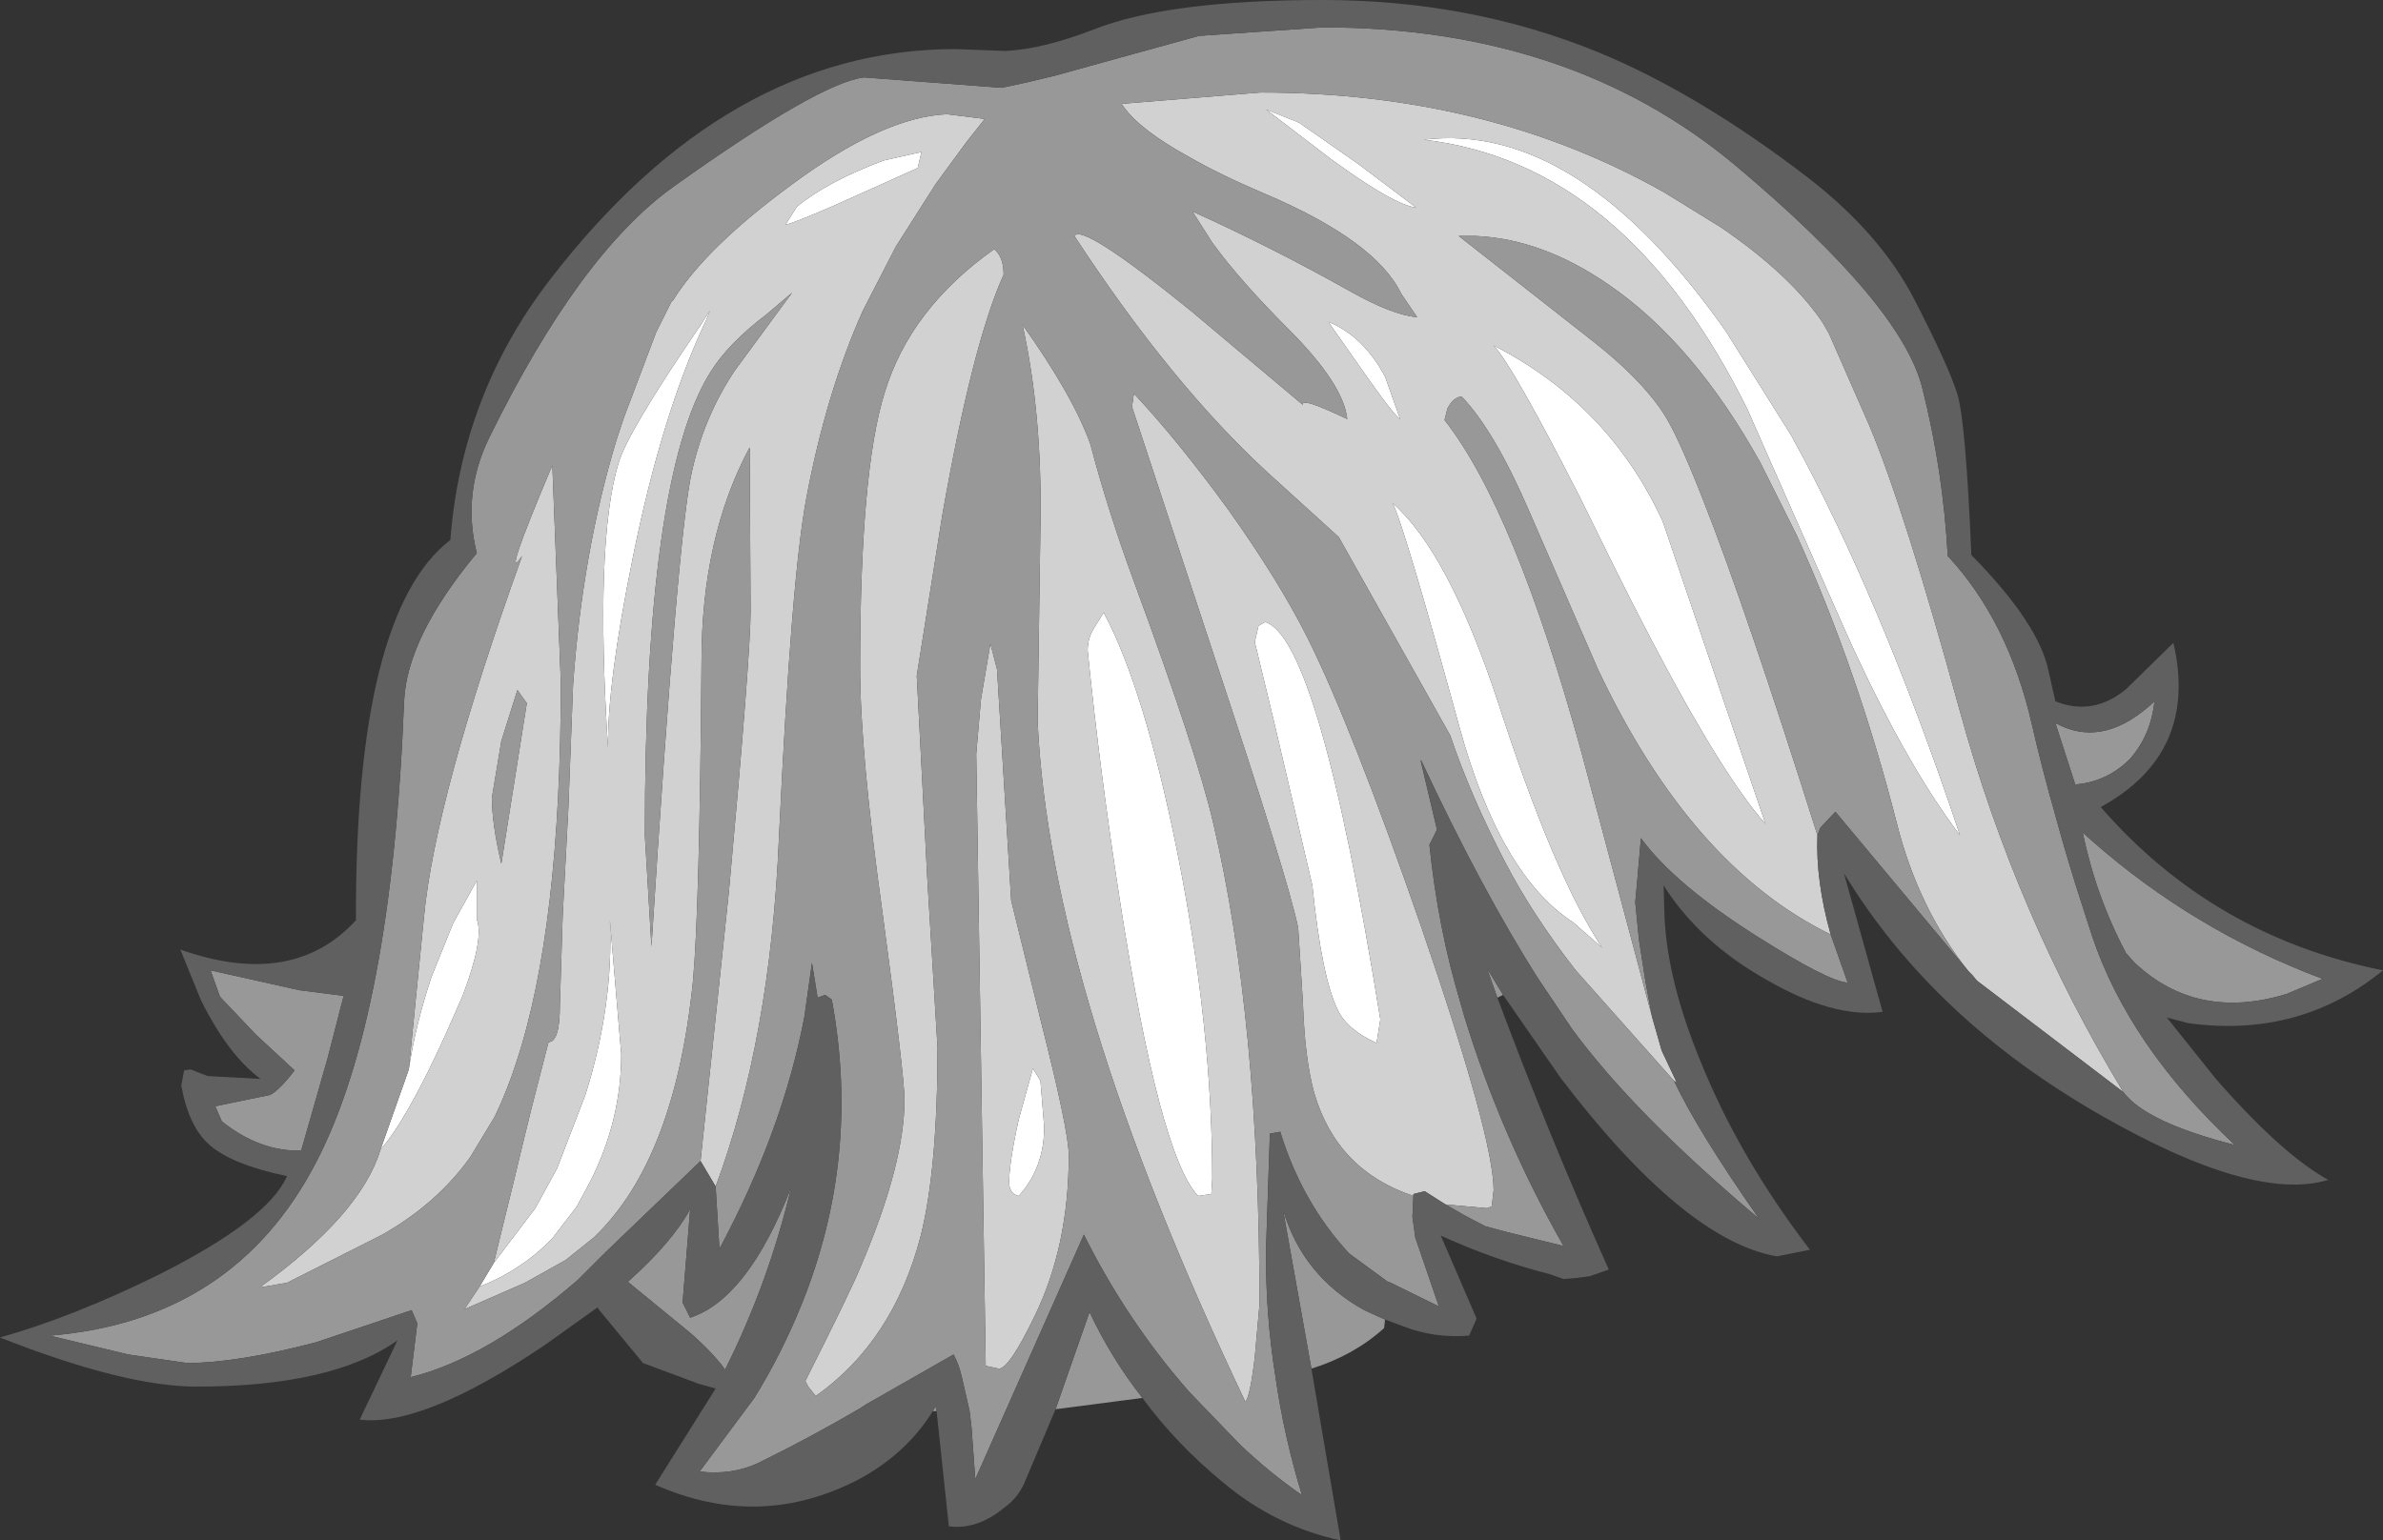 <?xml version="1.0" encoding="UTF-8" standalone="no"?>
<svg xmlns:ffdec="https://www.free-decompiler.com/flash" xmlns:xlink="http://www.w3.org/1999/xlink" ffdec:objectType="shape" height="81.6px" width="126.2px" xmlns="http://www.w3.org/2000/svg">
  <rect width="100%" height="100%" fill="#333333" stroke="none"/>
  <g transform="matrix(1.0, 0.0, 0.0, 1.0, 54.95, 46.35)">
    <path d="M-29.55 21.8 L-28.8 20.55 -26.6 17.65 -25.45 15.55 -23.95 11.65 Q-22.45 6.9 -22.65 2.4 L-22.05 9.5 Q-22.05 13.0 -23.7 16.25 L-24.4 17.55 -25.7 19.25 Q-27.35 20.95 -29.55 21.8 M17.15 -26.8 L15.4 -29.3 Q17.25 -28.55 18.4 -26.4 L19.2 -24.15 Q18.9 -24.3 17.15 -26.8 M12.1 -40.55 L13.85 -39.85 17.0 -37.65 20.05 -35.35 Q18.85 -35.5 15.5 -37.95 L12.1 -40.55 M20.45 -38.95 Q28.6 -39.95 36.45 -28.8 L39.9 -23.3 Q44.6 -14.8 48.85 -2.1 45.85 -6.05 42.7 -13.1 L38.7 -22.15 37.6 -24.65 Q31.15 -37.7 20.45 -38.95 M11.7 -13.2 L12.05 -13.4 Q14.9 -12.55 18.15 7.65 L17.95 8.9 Q16.4 8.2 15.9 7.15 15.05 5.45 14.55 0.55 L12.55 -8.0 11.5 -12.35 11.7 -13.2 M18.8 -19.7 Q21.75 -17.1 24.35 -9.25 27.35 0.05 29.9 3.85 L28.35 2.5 Q24.5 0.0 22.35 -7.8 19.4 -18.55 18.8 -19.7 M33.05 -18.85 L33.15 -18.6 38.55 -2.7 Q35.8 -5.8 30.9 -15.6 L30.5 -16.4 28.7 -20.05 Q25.15 -27.0 24.15 -28.05 30.2 -24.95 33.05 -18.85 M3.0 -13.1 L3.5 -13.9 Q5.65 -9.9 7.4 -1.2 9.25 8.05 9.25 16.1 L9.2 16.9 8.5 17.0 Q6.45 14.85 4.35 1.3 3.3 -5.45 2.65 -11.9 2.65 -12.55 3.0 -13.1 M0.15 10.9 L0.35 13.35 Q0.35 15.5 -1.0 17.0 -1.45 16.9 -1.5 16.4 -1.55 15.45 -1.0 12.95 L-0.25 10.25 0.15 10.9 M-17.9 -29.05 L-17.35 -29.9 -17.55 -29.4 Q-19.9 -24.45 -21.45 -16.75 -22.8 -10.1 -22.75 -6.7 -23.45 -17.65 -22.2 -21.8 -21.7 -23.5 -17.9 -29.05 M-8.15 -37.85 L-6.15 -38.3 -6.35 -37.45 -9.8 -35.9 -10.8 -35.45 Q-13.0 -34.5 -13.35 -34.45 L-12.75 -35.4 Q-11.1 -36.75 -8.15 -37.85 M-34.8 14.55 L-33.3 10.3 Q-32.95 7.95 -32.1 5.4 L-30.95 2.55 -29.7 0.3 -29.7 2.35 Q-29.3 3.35 -30.45 6.4 L-31.4 8.55 Q-33.4 12.95 -34.8 14.55" fill="#ffffff" fill-rule="evenodd" stroke="none"/>
    <path d="M33.7 10.9 L28.5 5.05 Q26.2 2.1 24.75 -0.7 22.95 -4.15 21.85 -7.4 L15.95 -17.9 12.15 -21.35 Q7.05 -26.05 1.95 -33.85 2.35 -34.55 8.1 -29.9 L14.05 -24.9 Q13.9 -25.35 16.4 -24.15 16.2 -26.0 13.3 -28.9 10.7 -31.5 9.25 -33.5 L8.2 -35.15 Q12.4 -33.25 16.5 -30.95 18.8 -29.65 20.1 -29.55 L19.25 -30.8 Q17.9 -33.6 12.0 -36.1 9.65 -37.1 8.0 -38.05 5.45 -39.45 4.55 -40.7 L4.45 -40.85 11.8 -41.45 Q23.85 -41.45 33.2 -36.15 L36.2 -34.3 Q39.85 -31.8 41.55 -29.3 L41.9 -28.7 44.05 -23.8 Q45.9 -19.4 48.85 -8.65 51.8 2.1 57.5 11.5 L49.75 5.6 49.5 5.3 49.3 5.1 Q46.65 1.8 45.5 -2.75 43.45 -10.8 40.2 -18.0 L38.3 -21.8 Q34.75 -28.2 30.2 -31.3 26.7 -33.7 23.2 -33.85 L22.3 -33.85 29.25 -28.4 Q31.9 -26.35 33.15 -24.45 33.9 -23.3 35.25 -19.85 37.5 -14.15 41.3 -2.1 41.2 0.3 42.0 3.15 34.6 -0.45 29.65 -10.95 L29.5 -11.3 26.0 -19.35 Q24.15 -23.6 22.45 -25.35 22.0 -25.3 21.7 -24.7 L21.55 -24.1 Q25.25 -19.4 28.8 -6.5 L31.55 3.8 32.55 7.55 33.05 9.3 33.85 11.0 33.7 10.9 M-17.85 15.15 L-16.35 0.9 Q-15.2 -11.65 -15.2 -14.0 L-15.25 -22.65 Q-17.8 -17.9 -17.8 -11.3 -17.9 1.75 -18.25 5.6 -19.2 15.05 -23.45 19.15 L-23.5 19.2 -25.0 20.4 -27.15 21.6 -30.35 23.0 -29.55 21.8 Q-27.35 20.95 -25.7 19.25 L-24.4 17.55 -23.7 16.25 Q-22.05 13.0 -22.05 9.5 L-22.65 2.4 Q-22.45 6.9 -23.95 11.65 L-25.45 15.55 -26.6 17.65 -28.8 20.55 -27.6 15.65 -27.35 14.6 -26.8 12.35 -25.9 8.85 Q-25.3 8.85 -25.3 6.9 L-25.15 2.15 -24.85 -3.55 -24.6 -10.1 Q-24.1 -17.1 -22.3 -23.05 L-21.9 -24.25 -20.2 -28.75 -19.4 -30.35 -19.3 -30.45 Q-17.55 -33.25 -13.05 -36.55 -8.2 -40.15 -4.8 -40.3 L-2.8 -40.05 -3.75 -38.85 -5.4 -36.6 -7.5 -33.3 -9.25 -29.9 Q-11.2 -25.55 -12.25 -19.95 -13.05 -15.7 -13.7 -1.95 -14.15 8.7 -17.05 16.5 L-17.85 15.15 M19.9 17.0 Q15.85 15.65 14.65 11.55 14.15 9.75 14.05 6.75 L13.8 2.8 Q13.25 0.15 9.4 -11.45 L5.0 -24.8 5.1 -25.5 Q7.4 -23.05 10.1 -19.35 12.8 -15.55 14.3 -12.55 16.6 -7.95 20.3 2.7 24.15 13.9 24.15 16.7 L24.05 17.55 23.8 17.65 21.6 17.45 20.5 16.75 19.9 16.9 19.9 17.0 M20.45 -38.95 Q31.15 -37.7 37.6 -24.65 L38.7 -22.15 42.7 -13.1 Q45.85 -6.05 48.85 -2.1 44.6 -14.8 39.9 -23.3 L36.45 -28.8 Q28.6 -39.95 20.45 -38.95 M12.1 -40.55 L15.5 -37.95 Q18.85 -35.5 20.05 -35.35 L17.0 -37.65 13.85 -39.85 12.1 -40.55 M17.15 -26.8 Q18.9 -24.3 19.2 -24.15 L18.4 -26.4 Q17.25 -28.55 15.4 -29.3 L17.15 -26.8 M11.7 -13.2 L11.5 -12.35 12.55 -8.0 14.55 0.55 Q15.05 5.45 15.9 7.15 16.4 8.2 17.95 8.9 L18.15 7.65 Q14.9 -12.55 12.05 -13.4 L11.7 -13.2 M2.8 -22.8 Q3.75 -19.2 5.1 -15.55 8.45 -6.45 9.3 -2.75 11.75 7.7 11.75 22.75 L11.5 25.55 Q11.25 27.65 11.0 27.9 0.65 6.15 0.0 -8.15 L0.15 -18.55 Q0.25 -24.4 -0.8 -29.15 1.9 -25.35 2.8 -22.8 M3.0 -13.1 Q2.65 -12.55 2.65 -11.9 3.3 -5.45 4.35 1.3 6.45 14.85 8.5 17.0 L9.2 16.9 9.25 16.1 Q9.25 8.05 7.4 -1.2 5.65 -9.9 3.5 -13.9 L3.0 -13.1 M33.05 -18.85 Q30.2 -24.95 24.15 -28.05 25.15 -27.0 28.7 -20.05 L30.5 -16.4 30.9 -15.6 Q35.8 -5.8 38.55 -2.7 L33.15 -18.6 33.05 -18.85 M18.8 -19.7 Q19.4 -18.55 22.35 -7.8 24.5 0.0 28.35 2.5 L29.9 3.85 Q27.35 0.05 24.35 -9.25 21.75 -17.1 18.8 -19.7 M0.15 7.65 Q1.65 13.55 1.65 14.85 1.65 19.65 -0.15 23.35 -1.5 26.15 -2.05 26.15 L-2.75 26.0 -2.75 25.8 -3.25 -6.4 -3.0 -9.3 -2.5 -12.25 -2.15 -10.9 -1.4 1.35 0.15 7.65 M0.15 10.9 L-0.25 10.25 -1.0 12.95 Q-1.55 15.45 -1.5 16.4 -1.45 16.9 -1.0 17.0 0.35 15.5 0.35 13.35 L0.15 10.9 M-8.15 -37.85 Q-11.1 -36.75 -12.75 -35.4 L-13.35 -34.45 Q-13.0 -34.5 -10.8 -35.45 L-9.8 -35.9 -6.35 -37.45 -6.15 -38.3 -8.15 -37.85 M-17.9 -29.05 Q-21.7 -23.5 -22.2 -21.8 -23.45 -17.65 -22.75 -6.7 -22.8 -10.1 -21.45 -16.75 -19.9 -24.45 -17.55 -29.4 L-17.35 -29.9 -17.9 -29.05 M-14.35 -29.7 Q-16.4 -28.15 -17.35 -26.6 -20.8 -21.05 -20.8 -2.1 L-20.45 3.8 Q-19.05 -18.25 -18.3 -21.4 -17.65 -24.3 -16.05 -26.7 L-13.0 -30.85 -14.35 -29.7 M-2.3 -33.15 Q-1.8 -32.75 -1.8 -31.8 -3.45 -28.15 -5.05 -19.05 L-6.4 -10.55 -5.85 0.05 -5.3 9.15 Q-5.3 15.6 -6.2 19.15 -7.65 24.7 -11.75 27.6 L-12.15 27.1 -12.3 26.8 Q-9.85 21.95 -9.35 20.7 -7.05 15.3 -7.05 11.9 -7.05 10.65 -8.2 2.1 -9.4 -6.5 -9.4 -11.0 -9.4 -21.4 -8.1 -25.55 -6.75 -30.0 -2.3 -33.15 M-33.3 10.3 L-32.5 2.25 Q-31.9 -4.1 -27.3 -16.9 -28.45 -15.2 -25.7 -21.7 L-25.25 -10.2 Q-25.25 2.75 -27.6 9.9 -28.1 11.45 -28.75 12.8 L-30.05 14.95 Q-31.8 17.4 -34.7 19.05 L-39.75 21.6 -41.2 21.85 Q-35.85 18.0 -34.8 14.55 -33.4 12.95 -31.4 8.55 L-30.45 6.4 Q-29.3 3.35 -29.7 2.35 L-29.7 0.3 -30.95 2.55 -32.1 5.4 Q-32.95 7.95 -33.3 10.3 M-28.4 -7.1 L-28.9 -4.1 Q-28.9 -2.7 -28.4 -0.6 L-27.05 -9.1 -27.55 -9.8 -28.4 -7.1" fill="#d1d1d1" fill-rule="evenodd" stroke="none"/>
    <path d="M57.5 11.5 Q51.8 2.1 48.85 -8.65 45.9 -19.4 44.05 -23.8 L41.9 -28.7 41.55 -29.3 Q39.85 -31.8 36.2 -34.3 L33.2 -36.15 Q23.85 -41.45 11.8 -41.45 L4.45 -40.85 4.55 -40.7 Q5.45 -39.45 8.0 -38.05 9.65 -37.1 12.0 -36.1 17.9 -33.6 19.25 -30.8 L20.1 -29.55 Q18.8 -29.65 16.5 -30.95 12.4 -33.25 8.2 -35.15 L9.25 -33.5 Q10.7 -31.5 13.3 -28.9 16.2 -26.0 16.4 -24.15 13.9 -25.35 14.05 -24.9 L8.1 -29.9 Q2.35 -34.55 1.95 -33.85 7.05 -26.05 12.15 -21.35 L15.95 -17.9 21.85 -7.4 Q22.95 -4.15 24.75 -0.7 26.2 2.1 28.5 5.05 L33.7 10.9 Q34.95 13.55 38.2 18.2 31.6 12.65 28.3 8.15 L26.55 5.55 Q23.55 0.85 20.3 -6.1 L20.3 -6.0 21.15 -2.4 20.75 -1.6 Q21.2 2.8 22.4 6.8 L22.6 7.5 Q24.55 13.85 27.85 19.65 L24.8 18.9 23.7 18.6 22.65 18.05 21.6 17.45 23.8 17.65 24.05 17.55 24.15 16.7 Q24.15 13.9 20.3 2.7 16.6 -7.95 14.3 -12.55 12.8 -15.55 10.1 -19.35 7.4 -23.05 5.1 -25.5 L5.0 -24.8 9.4 -11.45 Q13.25 0.15 13.8 2.8 L14.05 6.75 Q14.15 9.75 14.65 11.55 15.85 15.65 19.9 17.0 L19.85 18.1 20.0 19.2 21.25 22.85 18.6 21.55 18.55 21.55 16.5 20.05 Q14.0 17.35 12.85 13.6 L12.3 13.7 12.1 19.7 Q12.05 23.2 12.6 26.6 13.05 29.75 14.0 32.85 12.2 31.6 10.65 30.1 L8.05 27.4 Q4.75 23.65 2.45 19.05 L-3.3 32.0 -3.5 29.25 -3.6 28.4 -4.0 26.65 Q-4.15 25.95 -4.45 25.4 L-9.1 28.05 -9.4 28.25 Q-12.05 29.8 -14.8 31.15 -16.2 31.8 -17.9 31.6 L-15.0 27.7 Q-13.55 25.35 -12.5 22.75 -9.35 14.95 -10.9 6.6 L-11.25 6.35 -11.65 6.5 -11.95 4.65 -12.35 7.5 Q-13.5 13.55 -16.85 19.8 L-17.05 16.5 Q-14.15 8.7 -13.7 -1.95 -13.05 -15.7 -12.25 -19.95 -11.2 -25.55 -9.25 -29.9 L-7.5 -33.3 -5.4 -36.6 -3.75 -38.85 -2.8 -40.05 -4.8 -40.3 Q-8.2 -40.15 -13.05 -36.55 -17.55 -33.25 -19.3 -30.45 L-19.4 -30.35 -20.2 -28.75 -21.9 -24.25 -22.3 -23.05 Q-24.1 -17.1 -24.6 -10.1 L-24.85 -3.55 -25.15 2.15 -25.3 6.9 Q-25.3 8.85 -25.9 8.85 L-26.8 12.35 -27.35 14.6 -27.6 15.65 -28.8 20.55 -29.55 21.8 -30.35 23.0 -27.15 21.6 -25.0 20.4 -23.5 19.2 -23.45 19.15 Q-19.2 15.05 -18.25 5.6 -17.9 1.75 -17.8 -11.3 -17.8 -17.9 -15.25 -22.65 L-15.2 -14.0 Q-15.2 -11.65 -16.35 0.9 L-17.85 15.15 -22.9 20.0 -24.1 21.2 -24.35 21.45 Q-29.15 25.6 -33.2 26.6 L-32.85 23.75 -33.15 23.05 -38.2 24.75 Q-42.4 25.85 -45.05 25.85 L-48.15 25.4 -52.3 24.4 Q-42.55 23.6 -38.2 15.2 -34.2 7.5 -33.55 -9.2 -33.4 -12.6 -29.7 -17.05 -30.5 -20.25 -29.0 -23.25 -24.25 -32.9 -19.3 -36.45 -11.6 -41.95 -9.2 -42.25 L-1.9 -41.7 -0.5 -42.0 0.95 -42.35 4.2 -43.25 8.55 -44.45 15.1 -44.9 Q28.25 -44.9 37.0 -37.55 45.75 -30.2 46.85 -25.8 47.95 -21.45 48.2 -16.9 51.4 -13.45 52.65 -8.0 53.2 -5.6 53.9 -3.15 54.55 -0.75 55.35 1.7 L55.85 3.25 Q57.8 9.05 63.4 14.3 58.7 13.1 57.5 11.5 M32.55 7.55 L31.55 3.8 28.8 -6.5 Q25.25 -19.4 21.55 -24.1 L21.7 -24.7 Q22.0 -25.3 22.45 -25.35 24.15 -23.6 26.0 -19.35 L29.5 -11.3 29.65 -10.95 Q34.6 -0.45 42.0 3.15 L42.9 5.7 Q41.9 5.65 38.1 3.25 33.75 0.5 31.95 -1.95 L31.75 0.35 31.65 1.45 31.85 3.45 32.2 5.7 32.55 7.55 M41.3 -2.1 Q37.5 -14.15 35.25 -19.85 33.9 -23.3 33.15 -24.45 31.9 -26.35 29.25 -28.4 L22.3 -33.85 23.2 -33.85 Q26.7 -33.7 30.2 -31.3 34.75 -28.2 38.3 -21.8 L40.2 -18.0 Q43.45 -10.8 45.5 -2.75 46.65 1.8 49.3 5.1 L42.25 -3.35 41.45 -2.5 41.3 -2.1 M-5.55 28.4 L-5.4 28.15 -5.35 28.4 -5.55 28.4 M0.95 28.3 L2.75 23.15 Q3.9 25.6 5.55 27.7 L0.95 28.3 M14.5 26.15 L13.0 17.75 Q14.05 21.25 17.3 23.05 L18.4 23.55 18.35 24.0 Q16.75 25.45 14.5 26.15 M24.35 6.5 L23.8 4.95 24.65 6.35 24.35 6.5 M2.8 -22.8 Q1.9 -25.35 -0.8 -29.15 0.25 -24.4 0.15 -18.55 L0.0 -8.15 Q0.65 6.15 11.0 27.9 11.25 27.65 11.5 25.55 L11.75 22.75 Q11.75 7.7 9.3 -2.75 8.45 -6.45 5.1 -15.55 3.75 -19.2 2.8 -22.8 M55.35 -2.25 L55.85 -1.8 Q61.25 2.95 68.05 5.5 L66.15 6.3 Q61.4 7.75 58.1 4.65 L57.65 4.15 Q56.05 1.15 55.35 -2.25 M53.9 -8.05 L54.2 -7.9 Q56.6 -6.8 59.15 -9.2 58.95 -7.4 57.85 -6.15 56.65 -4.95 55.0 -4.8 L54.95 -4.8 53.9 -8.05 M0.15 7.65 L-1.4 1.35 -2.15 -10.9 -2.5 -12.25 -3.0 -9.3 -3.25 -6.4 -2.75 25.8 -2.75 26.0 -2.05 26.15 Q-1.5 26.15 -0.15 23.35 1.65 19.65 1.65 14.85 1.65 13.55 0.15 7.65 M-14.35 -29.7 L-13.0 -30.85 -16.05 -26.7 Q-17.65 -24.3 -18.3 -21.4 -19.05 -18.25 -20.45 3.8 L-20.8 -2.1 Q-20.8 -21.05 -17.35 -26.6 -16.4 -28.15 -14.35 -29.7 M-2.3 -33.15 Q-6.75 -30.0 -8.1 -25.55 -9.4 -21.4 -9.4 -11.0 -9.4 -6.5 -8.2 2.1 -7.05 10.65 -7.05 11.9 -7.05 15.3 -9.35 20.7 -9.85 21.95 -12.3 26.8 L-12.15 27.1 -11.75 27.6 Q-7.65 24.7 -6.2 19.15 -5.3 15.6 -5.3 9.15 L-5.85 0.05 -6.4 -10.55 -5.05 -19.05 Q-3.45 -28.15 -1.8 -31.8 -1.8 -32.75 -2.3 -33.15 M-34.8 14.55 Q-35.85 18.0 -41.2 21.85 L-39.75 21.6 -34.7 19.05 Q-31.8 17.4 -30.05 14.95 L-28.75 12.8 Q-28.1 11.45 -27.6 9.9 -25.25 2.75 -25.25 -10.2 L-25.7 -21.7 Q-28.45 -15.2 -27.3 -16.9 -31.9 -4.1 -32.5 2.25 L-33.3 10.3 -34.8 14.55 M-28.4 -7.1 L-27.55 -9.8 -27.05 -9.1 -28.4 -0.6 Q-28.9 -2.7 -28.9 -4.1 L-28.4 -7.1 M-18.4 23.45 Q-15.35 22.45 -13.05 16.55 -14.25 21.6 -16.55 26.2 -17.15 25.35 -18.4 24.25 L-21.7 21.55 Q-19.35 19.45 -18.4 17.7 L-18.8 22.65 -18.4 23.45 M-37.6 9.7 L-39.0 14.6 Q-41.2 14.65 -43.2 13.05 L-43.55 12.25 -40.65 11.65 Q-40.15 11.4 -39.35 10.35 L-41.4 8.45 -43.3 6.45 -43.8 5.05 -39.1 6.1 -36.75 6.4 -37.6 9.7" fill="#989898" fill-rule="evenodd" stroke="none"/>
    <path d="M57.5 11.5 Q58.7 13.1 63.4 14.3 57.8 9.05 55.85 3.25 L55.35 1.7 Q54.55 -0.75 53.9 -3.15 53.2 -5.6 52.65 -8.0 51.4 -13.45 48.2 -16.9 47.95 -21.45 46.85 -25.8 45.75 -30.2 37.0 -37.55 28.25 -44.9 15.1 -44.9 L8.55 -44.45 4.2 -43.25 0.95 -42.35 -0.5 -42.0 -1.9 -41.7 -9.2 -42.25 Q-11.6 -41.95 -19.3 -36.45 -24.25 -32.9 -29.0 -23.25 -30.5 -20.25 -29.7 -17.05 -33.4 -12.6 -33.55 -9.2 -34.2 7.5 -38.2 15.2 -42.55 23.6 -52.3 24.4 L-48.15 25.4 -45.05 25.85 Q-42.4 25.85 -38.2 24.75 L-33.15 23.05 -32.85 23.75 -33.2 26.6 Q-29.15 25.6 -24.35 21.45 L-24.1 21.2 -22.9 20.0 -17.85 15.15 -17.05 16.5 -16.85 19.8 Q-13.5 13.55 -12.35 7.5 L-11.95 4.65 -11.65 6.5 -11.25 6.35 -10.9 6.6 Q-9.35 14.95 -12.5 22.75 -13.55 25.35 -15.0 27.7 L-17.9 31.6 Q-16.2 31.8 -14.8 31.15 -12.05 29.8 -9.4 28.25 L-9.1 28.05 -4.45 25.4 Q-4.15 25.95 -4.0 26.65 L-3.6 28.4 -3.5 29.25 -3.3 32.0 2.45 19.05 Q4.75 23.65 8.05 27.4 L10.65 30.1 Q12.2 31.6 14.0 32.85 13.05 29.75 12.6 26.6 12.05 23.2 12.1 19.7 L12.3 13.7 12.85 13.6 Q14.0 17.35 16.5 20.05 L18.55 21.55 18.6 21.55 21.25 22.85 20.0 19.2 19.85 18.1 19.9 17.0 19.9 16.9 20.5 16.75 21.6 17.45 22.65 18.05 23.7 18.6 24.8 18.9 27.85 19.65 Q24.55 13.85 22.6 7.5 L22.4 6.8 Q21.2 2.8 20.75 -1.6 L21.15 -2.4 20.3 -6.0 20.3 -6.1 Q23.55 0.85 26.55 5.55 L28.3 8.15 Q31.6 12.65 38.2 18.2 34.95 13.55 33.7 10.9 L33.85 11.0 33.05 9.3 32.55 7.55 32.2 5.7 31.85 3.45 31.65 1.45 31.75 0.35 31.95 -1.95 Q33.75 0.5 38.1 3.25 41.9 5.65 42.9 5.7 L42.0 3.15 Q41.2 0.3 41.3 -2.1 L41.45 -2.5 42.25 -3.35 49.3 5.1 49.5 5.3 49.75 5.6 57.5 11.5 M-5.55 28.4 Q-6.95 30.65 -9.45 32.0 -14.7 34.75 -20.25 32.3 L-17.05 27.2 -17.95 26.95 -20.9 25.85 -23.25 23.0 -23.3 22.9 -26.1 24.9 Q-32.55 29.25 -35.9 28.85 L-33.9 24.65 Q-37.35 27.1 -44.55 27.1 -48.35 27.1 -54.95 24.5 -51.05 23.4 -46.5 21.15 -40.75 18.25 -39.75 15.95 -42.65 15.35 -43.85 14.3 -44.95 13.35 -45.35 11.15 L-45.2 10.35 -44.85 10.3 -43.95 10.65 -41.15 10.8 Q-42.85 9.55 -44.3 6.65 L-45.4 3.95 Q-39.45 6.05 -36.1 2.4 -36.15 -13.85 -31.1 -17.75 -30.5 -25.45 -25.85 -31.5 -16.45 -43.75 -4.35 -43.75 L-1.7 -43.65 Q0.3 -43.75 3.0 -44.8 6.95 -46.35 15.1 -46.35 22.9 -46.35 29.65 -43.6 35.0 -41.4 40.85 -36.9 44.65 -33.95 46.45 -30.45 48.25 -26.95 48.7 -25.5 49.15 -24.1 49.45 -16.95 53.05 -13.3 53.55 -10.75 L53.9 -9.2 Q55.9 -8.4 57.65 -9.85 L60.15 -12.3 Q61.5 -6.45 56.3 -3.6 62.25 3.25 71.25 5.05 66.85 8.65 60.95 7.85 L59.8 7.55 62.4 10.8 Q65.9 14.8 68.35 16.15 64.4 17.35 56.35 12.75 47.4 7.65 42.7 -0.1 L44.75 7.25 Q42.15 7.6 38.6 5.55 35.05 3.55 33.15 0.55 L33.2 2.2 Q33.35 5.6 35.1 9.85 37.15 14.95 40.9 19.85 L39.15 20.2 Q34.25 19.35 27.7 10.75 L24.65 6.35 23.8 4.95 24.35 6.5 Q27.05 13.75 30.25 20.9 L29.25 21.25 28.5 21.35 27.85 21.4 27.15 21.15 Q24.2 20.4 21.35 19.1 L23.25 23.5 22.85 24.4 Q21.0 24.55 19.35 23.9 L18.4 23.55 17.3 23.05 Q14.05 21.25 13.0 17.75 L14.5 26.15 16.05 35.25 Q12.6 34.5 9.85 32.2 7.35 30.15 5.55 27.7 3.9 25.6 2.75 23.15 L0.95 28.3 -0.7 32.2 Q-1.05 33.0 -1.75 33.5 -3.2 34.7 -4.7 34.5 L-5.35 28.4 -5.4 28.15 -5.55 28.4 M53.9 -8.05 L54.95 -4.8 55.0 -4.8 Q56.65 -4.95 57.85 -6.15 58.95 -7.4 59.15 -9.2 56.6 -6.8 54.2 -7.9 L53.9 -8.05 M55.35 -2.25 Q56.05 1.15 57.65 4.15 L58.1 4.65 Q61.4 7.75 66.15 6.3 L68.05 5.5 Q61.25 2.95 55.85 -1.8 L55.35 -2.25 M-18.4 23.45 L-18.8 22.65 -18.4 17.7 Q-19.35 19.45 -21.7 21.55 L-18.4 24.25 Q-17.15 25.35 -16.55 26.2 -14.25 21.6 -13.05 16.55 -15.35 22.45 -18.4 23.45 M-37.6 9.7 L-36.75 6.4 -39.1 6.1 -43.8 5.05 -43.3 6.45 -41.4 8.45 -39.35 10.35 Q-40.15 11.4 -40.65 11.65 L-43.55 12.25 -43.2 13.05 Q-41.2 14.65 -39.0 14.6 L-37.6 9.7" fill="#606060" fill-rule="evenodd" stroke="none"/>
  </g>
</svg>

